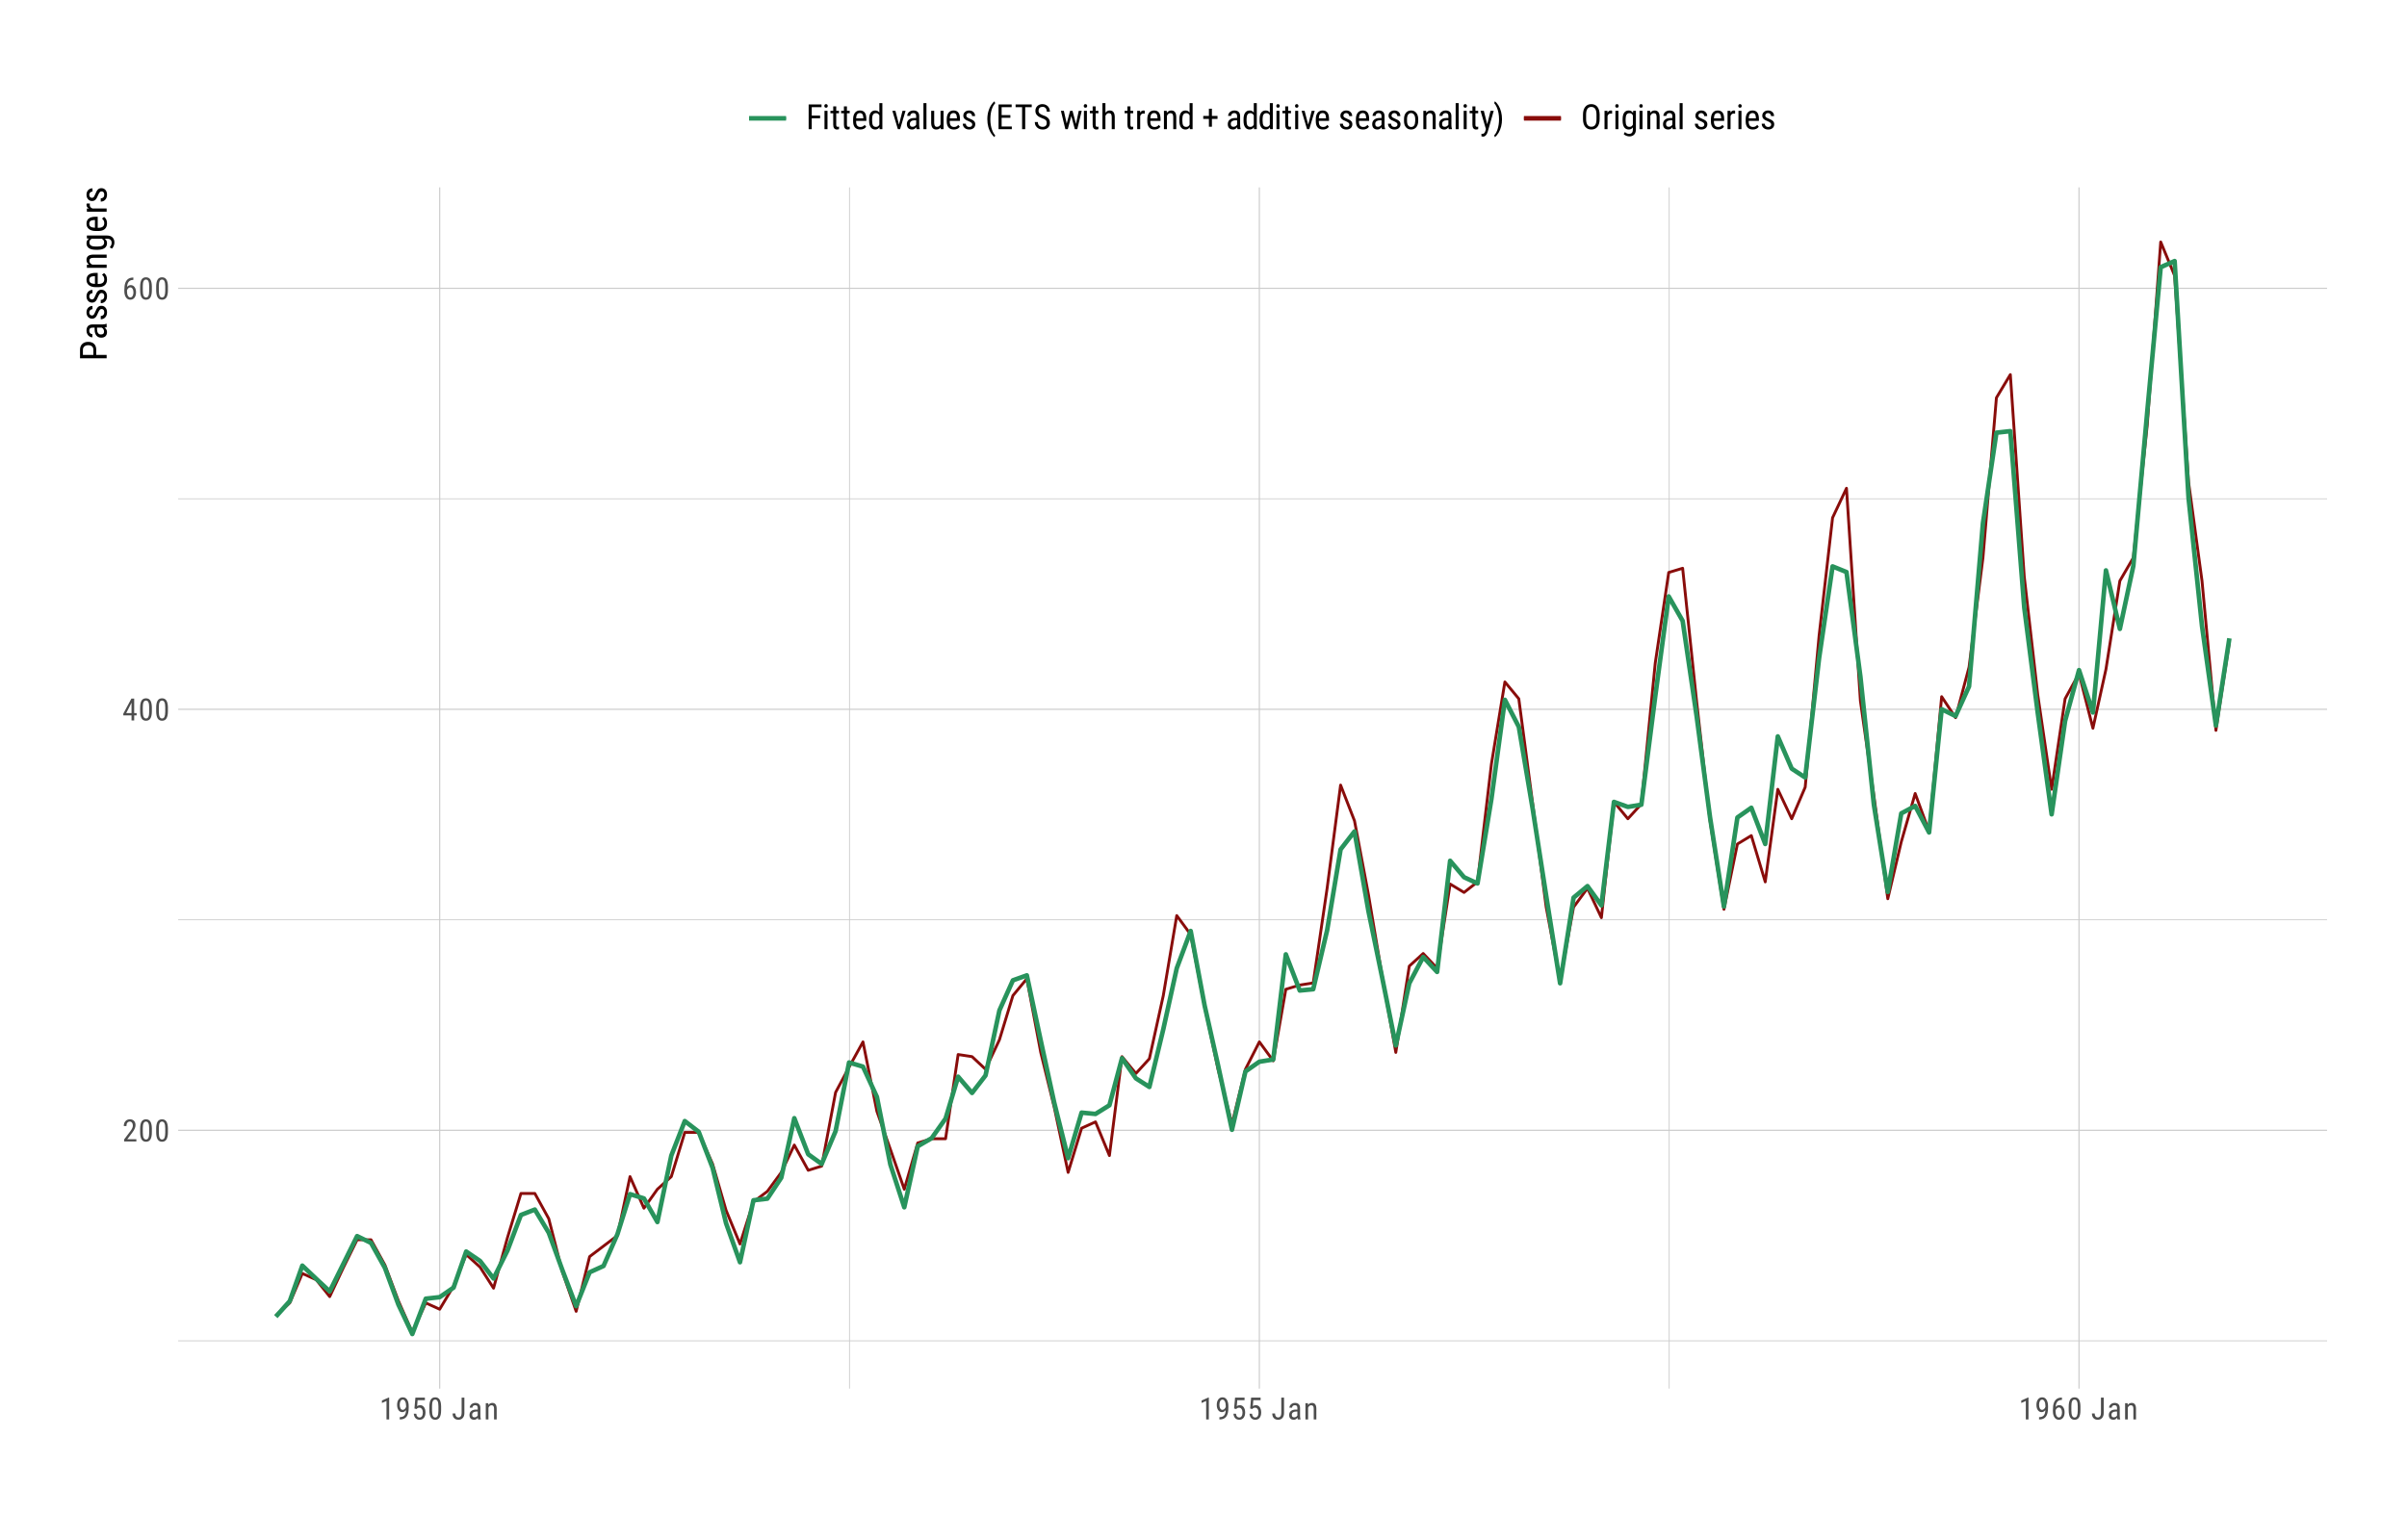 <?xml version="1.0" encoding="UTF-8"?>
<svg xmlns="http://www.w3.org/2000/svg" xmlns:xlink="http://www.w3.org/1999/xlink" width="900" height="576" viewBox="0 0 900 576">
<defs>
<g>
<g id="glyph-0-0">
<path d="M 3.922 0 L 0.578 0 L 0.578 -8.172 L 3.922 -8.172 Z M 3.672 -0.484 L 3.672 -7.688 L 2.375 -4.094 Z M 0.844 -7.641 L 0.844 -0.531 L 2.109 -4.094 Z M 1.031 -0.297 L 3.453 -0.297 L 2.234 -3.703 Z M 2.234 -4.469 L 3.453 -7.875 L 1.031 -7.875 Z M 2.234 -4.469 "/>
</g>
<g id="glyph-0-1">
<path d="M 5.234 0 L 0.656 0 L 0.656 -0.75 L 2.984 -3.828 C 3.336 -4.305 3.582 -4.695 3.719 -5 C 3.852 -5.312 3.922 -5.633 3.922 -5.969 C 3.922 -6.406 3.816 -6.758 3.609 -7.031 C 3.41 -7.301 3.148 -7.438 2.828 -7.438 C 2.41 -7.438 2.086 -7.289 1.859 -7 C 1.629 -6.719 1.516 -6.305 1.516 -5.766 L 0.531 -5.766 C 0.531 -6.516 0.734 -7.117 1.141 -7.578 C 1.555 -8.047 2.117 -8.281 2.828 -8.281 C 3.473 -8.281 3.984 -8.082 4.359 -7.688 C 4.734 -7.289 4.922 -6.758 4.922 -6.094 C 4.922 -5.289 4.5 -4.336 3.656 -3.234 L 1.844 -0.844 L 5.234 -0.844 Z M 5.234 0 "/>
</g>
<g id="glyph-0-2">
<path d="M 5.031 -3.484 C 5.031 -2.273 4.852 -1.375 4.5 -0.781 C 4.145 -0.188 3.594 0.109 2.844 0.109 C 2.113 0.109 1.566 -0.176 1.203 -0.75 C 0.848 -1.32 0.66 -2.18 0.641 -3.328 L 0.641 -4.734 C 0.641 -5.93 0.816 -6.82 1.172 -7.406 C 1.523 -7.988 2.078 -8.281 2.828 -8.281 C 3.566 -8.281 4.113 -8 4.469 -7.438 C 4.82 -6.883 5.008 -6.047 5.031 -4.922 Z M 4.031 -4.906 C 4.031 -5.77 3.93 -6.406 3.734 -6.812 C 3.547 -7.227 3.242 -7.438 2.828 -7.438 C 2.422 -7.438 2.117 -7.234 1.922 -6.828 C 1.734 -6.43 1.641 -5.828 1.641 -5.016 L 1.641 -3.328 C 1.641 -2.461 1.738 -1.812 1.938 -1.375 C 2.133 -0.945 2.438 -0.734 2.844 -0.734 C 3.25 -0.734 3.547 -0.938 3.734 -1.344 C 3.922 -1.75 4.02 -2.375 4.031 -3.219 Z M 4.031 -4.906 "/>
</g>
<g id="glyph-0-3">
<path d="M 4.422 -2.75 L 5.328 -2.75 L 5.328 -1.891 L 4.422 -1.891 L 4.422 0 L 3.422 0 L 3.422 -1.891 L 0.344 -1.891 L 0.344 -2.516 L 3.375 -8.172 L 4.422 -8.172 Z M 1.438 -2.75 L 3.422 -2.75 L 3.422 -6.625 Z M 1.438 -2.75 "/>
</g>
<g id="glyph-0-4">
<path d="M 4.109 -8.188 L 4.109 -7.297 L 3.953 -7.297 C 3.285 -7.285 2.766 -7.062 2.391 -6.625 C 2.023 -6.195 1.812 -5.547 1.75 -4.672 C 2.113 -5.129 2.578 -5.359 3.141 -5.359 C 3.742 -5.359 4.223 -5.109 4.578 -4.609 C 4.93 -4.117 5.109 -3.473 5.109 -2.672 C 5.109 -1.805 4.91 -1.125 4.516 -0.625 C 4.129 -0.133 3.609 0.109 2.953 0.109 C 2.285 0.109 1.75 -0.18 1.344 -0.766 C 0.938 -1.359 0.734 -2.141 0.734 -3.109 L 0.734 -3.516 C 0.734 -4.629 0.852 -5.52 1.094 -6.188 C 1.344 -6.852 1.703 -7.348 2.172 -7.672 C 2.648 -8.004 3.242 -8.176 3.953 -8.188 Z M 2.969 -4.5 C 2.707 -4.5 2.461 -4.395 2.234 -4.188 C 2.004 -3.977 1.836 -3.719 1.734 -3.406 L 1.734 -3 C 1.734 -2.332 1.848 -1.789 2.078 -1.375 C 2.316 -0.957 2.609 -0.75 2.953 -0.75 C 3.316 -0.75 3.602 -0.922 3.812 -1.266 C 4.031 -1.609 4.141 -2.055 4.141 -2.609 C 4.141 -3.172 4.031 -3.625 3.812 -3.969 C 3.602 -4.32 3.32 -4.5 2.969 -4.5 Z M 2.969 -4.5 "/>
</g>
<g id="glyph-0-5">
<path d="M 3.609 0 L 2.609 0 L 2.609 -6.922 L 0.906 -6.156 L 0.906 -7.094 L 3.453 -8.219 L 3.609 -8.219 Z M 3.609 0 "/>
</g>
<g id="glyph-0-6">
<path d="M 3.922 -3.5 C 3.523 -2.988 3.062 -2.734 2.531 -2.734 C 1.938 -2.734 1.461 -2.984 1.109 -3.484 C 0.754 -3.984 0.578 -4.641 0.578 -5.453 C 0.578 -6.305 0.77 -6.988 1.156 -7.5 C 1.539 -8.02 2.066 -8.281 2.734 -8.281 C 3.422 -8.281 3.957 -7.984 4.344 -7.391 C 4.727 -6.797 4.922 -5.969 4.922 -4.906 L 4.922 -4.609 C 4.922 -3.703 4.852 -2.969 4.719 -2.406 C 4.582 -1.844 4.379 -1.391 4.109 -1.047 C 3.848 -0.703 3.508 -0.441 3.094 -0.266 C 2.688 -0.086 2.176 0 1.562 0 L 1.562 -0.875 L 1.734 -0.875 C 2.43 -0.883 2.961 -1.098 3.328 -1.516 C 3.691 -1.93 3.891 -2.594 3.922 -3.5 Z M 2.703 -3.594 C 2.941 -3.594 3.176 -3.691 3.406 -3.891 C 3.633 -4.086 3.812 -4.352 3.938 -4.688 L 3.938 -5.125 C 3.938 -5.801 3.816 -6.352 3.578 -6.781 C 3.348 -7.207 3.066 -7.422 2.734 -7.422 C 2.367 -7.422 2.082 -7.242 1.875 -6.891 C 1.664 -6.535 1.562 -6.078 1.562 -5.516 C 1.562 -4.953 1.66 -4.488 1.859 -4.125 C 2.066 -3.77 2.348 -3.594 2.703 -3.594 Z M 2.703 -3.594 "/>
</g>
<g id="glyph-0-7">
<path d="M 1.062 -4.094 L 1.422 -8.172 L 4.969 -8.172 L 4.969 -7.219 L 2.25 -7.219 L 2.062 -4.984 C 2.395 -5.223 2.758 -5.344 3.156 -5.344 C 3.789 -5.344 4.285 -5.094 4.641 -4.594 C 5.004 -4.102 5.188 -3.441 5.188 -2.609 C 5.188 -1.766 4.988 -1.098 4.594 -0.609 C 4.207 -0.129 3.664 0.109 2.969 0.109 C 2.363 0.109 1.867 -0.086 1.484 -0.484 C 1.098 -0.891 0.875 -1.445 0.812 -2.156 L 1.75 -2.156 C 1.801 -1.688 1.93 -1.332 2.141 -1.094 C 2.359 -0.852 2.633 -0.734 2.969 -0.734 C 3.352 -0.734 3.656 -0.898 3.875 -1.234 C 4.094 -1.566 4.203 -2.02 4.203 -2.594 C 4.203 -3.125 4.082 -3.555 3.844 -3.891 C 3.613 -4.234 3.301 -4.406 2.906 -4.406 C 2.582 -4.406 2.316 -4.32 2.109 -4.156 L 1.859 -3.891 Z M 1.062 -4.094 "/>
</g>
<g id="glyph-0-8">
</g>
<g id="glyph-0-9">
<path d="M 3.703 -8.172 L 4.734 -8.172 L 4.734 -2.391 C 4.734 -1.609 4.531 -0.992 4.125 -0.547 C 3.727 -0.109 3.195 0.109 2.531 0.109 C 1.832 0.109 1.289 -0.098 0.906 -0.516 C 0.52 -0.93 0.328 -1.508 0.328 -2.25 L 1.359 -2.25 C 1.359 -1.789 1.461 -1.426 1.672 -1.156 C 1.879 -0.895 2.164 -0.766 2.531 -0.766 C 2.883 -0.766 3.164 -0.906 3.375 -1.188 C 3.594 -1.477 3.703 -1.879 3.703 -2.391 Z M 3.703 -8.172 "/>
</g>
<g id="glyph-0-10">
<path d="M 3.875 0 C 3.812 -0.133 3.766 -0.352 3.734 -0.656 C 3.391 -0.145 2.941 0.109 2.391 0.109 C 1.836 0.109 1.406 -0.039 1.094 -0.344 C 0.789 -0.656 0.641 -1.094 0.641 -1.656 C 0.641 -2.27 0.848 -2.758 1.266 -3.125 C 1.68 -3.488 2.258 -3.676 3 -3.688 L 3.719 -3.688 L 3.719 -4.328 C 3.719 -4.691 3.633 -4.945 3.469 -5.094 C 3.312 -5.25 3.07 -5.328 2.75 -5.328 C 2.445 -5.328 2.203 -5.238 2.016 -5.062 C 1.828 -4.883 1.734 -4.66 1.734 -4.391 L 0.734 -4.391 C 0.734 -4.703 0.828 -5 1.016 -5.281 C 1.203 -5.562 1.445 -5.781 1.75 -5.938 C 2.062 -6.102 2.41 -6.188 2.797 -6.188 C 3.422 -6.188 3.895 -6.031 4.219 -5.719 C 4.539 -5.414 4.707 -4.969 4.719 -4.375 L 4.719 -1.312 C 4.719 -0.844 4.781 -0.438 4.906 -0.094 L 4.906 0 Z M 2.547 -0.797 C 2.785 -0.797 3.016 -0.863 3.234 -1 C 3.461 -1.133 3.625 -1.301 3.719 -1.5 L 3.719 -2.953 L 3.156 -2.953 C 2.688 -2.941 2.316 -2.832 2.047 -2.625 C 1.773 -2.426 1.641 -2.145 1.641 -1.781 C 1.641 -1.438 1.707 -1.188 1.844 -1.031 C 1.977 -0.875 2.211 -0.797 2.547 -0.797 Z M 2.547 -0.797 "/>
</g>
<g id="glyph-0-11">
<path d="M 1.672 -6.078 L 1.703 -5.422 C 2.086 -5.93 2.582 -6.188 3.188 -6.188 C 4.258 -6.188 4.801 -5.469 4.812 -4.031 L 4.812 0 L 3.828 0 L 3.828 -4 C 3.828 -4.469 3.75 -4.801 3.594 -5 C 3.438 -5.207 3.195 -5.312 2.875 -5.312 C 2.625 -5.312 2.398 -5.227 2.203 -5.062 C 2.016 -4.895 1.859 -4.676 1.734 -4.406 L 1.734 0 L 0.734 0 L 0.734 -6.078 Z M 1.672 -6.078 "/>
</g>
<g id="glyph-1-0">
<path d="M 0 -4.781 L 0 -0.719 L -9.953 -0.719 L -9.953 -4.781 Z M -0.594 -4.469 L -9.359 -4.469 L -4.984 -2.906 Z M -9.297 -1.016 L -0.641 -1.016 L -4.984 -2.562 Z M -0.375 -1.25 L -0.375 -4.203 L -4.5 -2.734 Z M -5.438 -2.734 L -9.578 -4.203 L -9.578 -1.25 Z M -5.438 -2.734 "/>
</g>
<g id="glyph-1-1">
<path d="M -3.891 -2.328 L 0 -2.328 L 0 -1.078 L -9.953 -1.078 L -9.953 -4.25 C -9.953 -5.176 -9.676 -5.898 -9.125 -6.422 C -8.57 -6.953 -7.832 -7.219 -6.906 -7.219 C -5.945 -7.219 -5.207 -6.961 -4.688 -6.453 C -4.176 -5.953 -3.91 -5.242 -3.891 -4.328 Z M -4.969 -2.328 L -4.969 -4.25 C -4.969 -4.801 -5.133 -5.223 -5.469 -5.516 C -5.801 -5.816 -6.273 -5.969 -6.891 -5.969 C -7.492 -5.969 -7.973 -5.812 -8.328 -5.5 C -8.691 -5.195 -8.875 -4.781 -8.875 -4.25 L -8.875 -2.328 Z M -4.969 -2.328 "/>
</g>
<g id="glyph-1-2">
<path d="M 0 -4.703 C -0.156 -4.629 -0.426 -4.578 -0.812 -4.547 C -0.176 -4.117 0.141 -3.57 0.141 -2.906 C 0.141 -2.238 -0.047 -1.719 -0.422 -1.344 C -0.797 -0.969 -1.328 -0.781 -2.016 -0.781 C -2.766 -0.781 -3.359 -1.035 -3.797 -1.547 C -4.242 -2.055 -4.473 -2.754 -4.484 -3.641 L -4.484 -4.531 L -5.266 -4.531 C -5.711 -4.531 -6.031 -4.43 -6.219 -4.234 C -6.406 -4.035 -6.5 -3.738 -6.5 -3.344 C -6.5 -2.977 -6.391 -2.68 -6.172 -2.453 C -5.953 -2.223 -5.676 -2.109 -5.344 -2.109 L -5.344 -0.906 C -5.719 -0.906 -6.078 -1.016 -6.422 -1.234 C -6.773 -1.461 -7.047 -1.766 -7.234 -2.141 C -7.43 -2.516 -7.531 -2.938 -7.531 -3.406 C -7.531 -4.164 -7.344 -4.738 -6.969 -5.125 C -6.594 -5.52 -6.047 -5.723 -5.328 -5.734 L -1.594 -5.734 C -1.02 -5.742 -0.523 -5.82 -0.109 -5.969 L 0 -5.969 Z M -0.969 -3.094 C -0.969 -3.395 -1.047 -3.676 -1.203 -3.938 C -1.367 -4.207 -1.578 -4.406 -1.828 -4.531 L -3.594 -4.531 L -3.594 -3.844 C -3.582 -3.27 -3.453 -2.816 -3.203 -2.484 C -2.953 -2.148 -2.602 -1.984 -2.156 -1.984 C -1.738 -1.984 -1.438 -2.066 -1.25 -2.234 C -1.062 -2.41 -0.969 -2.695 -0.969 -3.094 Z M -0.969 -3.094 "/>
</g>
<g id="glyph-1-3">
<path d="M -1.891 -4.5 C -2.148 -4.5 -2.375 -4.398 -2.562 -4.203 C -2.75 -4.004 -2.969 -3.625 -3.219 -3.062 C -3.488 -2.414 -3.719 -1.957 -3.906 -1.688 C -4.102 -1.426 -4.32 -1.227 -4.562 -1.094 C -4.801 -0.957 -5.094 -0.891 -5.438 -0.891 C -6.039 -0.891 -6.539 -1.109 -6.938 -1.547 C -7.332 -1.992 -7.531 -2.555 -7.531 -3.234 C -7.531 -3.961 -7.32 -4.547 -6.906 -4.984 C -6.488 -5.422 -5.953 -5.641 -5.297 -5.641 L -5.297 -4.438 C -5.629 -4.438 -5.91 -4.32 -6.141 -4.094 C -6.379 -3.875 -6.5 -3.586 -6.5 -3.234 C -6.5 -2.879 -6.406 -2.598 -6.219 -2.391 C -6.031 -2.191 -5.781 -2.094 -5.469 -2.094 C -5.227 -2.094 -5.031 -2.164 -4.875 -2.312 C -4.727 -2.469 -4.531 -2.828 -4.281 -3.391 C -3.938 -4.285 -3.594 -4.895 -3.25 -5.219 C -2.914 -5.539 -2.492 -5.703 -1.984 -5.703 C -1.336 -5.703 -0.82 -5.477 -0.438 -5.031 C -0.051 -4.594 0.141 -4.004 0.141 -3.266 C 0.141 -2.492 -0.078 -1.867 -0.516 -1.391 C -0.961 -0.91 -1.523 -0.672 -2.203 -0.672 L -2.203 -1.891 C -1.797 -1.91 -1.473 -2.035 -1.234 -2.266 C -1.004 -2.504 -0.891 -2.836 -0.891 -3.266 C -0.891 -3.672 -0.977 -3.977 -1.156 -4.188 C -1.344 -4.395 -1.586 -4.5 -1.891 -4.5 Z M -1.891 -4.5 "/>
</g>
<g id="glyph-1-4">
<path d="M 0.141 -3.547 C 0.141 -2.629 -0.133 -1.922 -0.688 -1.422 C -1.238 -0.93 -2.047 -0.68 -3.109 -0.672 L -4 -0.672 C -5.102 -0.672 -5.969 -0.91 -6.594 -1.391 C -7.219 -1.879 -7.531 -2.551 -7.531 -3.406 C -7.531 -4.27 -7.254 -4.914 -6.703 -5.344 C -6.148 -5.781 -5.289 -6.004 -4.125 -6.016 L -3.344 -6.016 L -3.344 -1.875 L -3.172 -1.875 C -2.367 -1.875 -1.785 -2.023 -1.422 -2.328 C -1.066 -2.629 -0.891 -3.055 -0.891 -3.609 C -0.891 -3.973 -0.957 -4.289 -1.094 -4.562 C -1.227 -4.832 -1.441 -5.082 -1.734 -5.312 L -0.969 -5.953 C -0.227 -5.422 0.141 -4.617 0.141 -3.547 Z M -6.5 -3.406 C -6.5 -2.906 -6.328 -2.535 -5.984 -2.297 C -5.641 -2.055 -5.102 -1.922 -4.375 -1.891 L -4.375 -4.797 L -4.547 -4.797 C -5.242 -4.766 -5.742 -4.641 -6.047 -4.422 C -6.348 -4.203 -6.5 -3.863 -6.5 -3.406 Z M -6.5 -3.406 "/>
</g>
<g id="glyph-1-5">
<path d="M -7.391 -2.047 L -6.594 -2.078 C -7.219 -2.547 -7.531 -3.145 -7.531 -3.875 C -7.531 -5.188 -6.66 -5.848 -4.922 -5.859 L 0 -5.859 L 0 -4.656 L -4.859 -4.656 C -5.441 -4.656 -5.852 -4.555 -6.094 -4.359 C -6.332 -4.172 -6.453 -3.883 -6.453 -3.5 C -6.453 -3.195 -6.352 -2.926 -6.156 -2.688 C -5.957 -2.445 -5.695 -2.254 -5.375 -2.109 L 0 -2.109 L 0 -0.906 L -7.391 -0.906 Z M -7.391 -2.047 "/>
</g>
<g id="glyph-1-6">
<path d="M -4.031 -0.656 C -5.188 -0.656 -6.055 -0.863 -6.641 -1.281 C -7.234 -1.707 -7.531 -2.32 -7.531 -3.125 C -7.531 -3.883 -7.207 -4.457 -6.562 -4.844 L -7.391 -4.906 L -7.391 -6 L 0.062 -6 C 0.977 -6 1.68 -5.766 2.172 -5.297 C 2.66 -4.828 2.906 -4.176 2.906 -3.344 C 2.906 -2.977 2.816 -2.566 2.641 -2.109 C 2.461 -1.648 2.238 -1.312 1.969 -1.094 L 1.141 -1.578 C 1.629 -2.078 1.875 -2.629 1.875 -3.234 C 1.875 -4.242 1.328 -4.766 0.234 -4.797 L -0.734 -4.797 C -0.148 -4.398 0.141 -3.844 0.141 -3.125 C 0.141 -2.352 -0.145 -1.754 -0.719 -1.328 C -1.301 -0.898 -2.133 -0.676 -3.219 -0.656 Z M -3.344 -1.875 C -2.508 -1.875 -1.898 -1.992 -1.516 -2.234 C -1.129 -2.484 -0.938 -2.883 -0.938 -3.438 C -0.938 -4.039 -1.242 -4.492 -1.859 -4.797 L -5.547 -4.797 C -6.148 -4.484 -6.453 -4.035 -6.453 -3.453 C -6.453 -2.898 -6.258 -2.5 -5.875 -2.25 C -5.488 -2 -4.891 -1.875 -4.078 -1.875 Z M -3.344 -1.875 "/>
</g>
<g id="glyph-1-7">
<path d="M -6.266 -3.953 C -6.297 -3.785 -6.312 -3.602 -6.312 -3.406 C -6.312 -2.789 -5.973 -2.359 -5.297 -2.109 L 0 -2.109 L 0 -0.906 L -7.391 -0.906 L -7.391 -2.078 L -6.641 -2.094 C -7.234 -2.414 -7.531 -2.875 -7.531 -3.469 C -7.531 -3.664 -7.5 -3.828 -7.438 -3.953 Z M -6.266 -3.953 "/>
</g>
<g id="glyph-2-0">
<path d="M 4.438 0 L 0.656 0 L 0.656 -9.25 L 4.438 -9.25 Z M 4.141 -0.547 L 4.141 -8.703 L 2.688 -4.625 Z M 0.953 -8.641 L 0.953 -0.594 L 2.375 -4.625 Z M 1.156 -0.344 L 3.906 -0.344 L 2.531 -4.188 Z M 2.531 -5.047 L 3.906 -8.906 L 1.156 -8.906 Z M 2.531 -5.047 "/>
</g>
<g id="glyph-2-1">
<path d="M 5.281 -4.078 L 2.156 -4.078 L 2.156 0 L 1 0 L 1 -9.25 L 5.812 -9.25 L 5.812 -8.234 L 2.156 -8.234 L 2.156 -5.078 L 5.281 -5.078 Z M 5.281 -4.078 "/>
</g>
<g id="glyph-2-2">
<path d="M 2.047 0 L 0.922 0 L 0.922 -6.875 L 2.047 -6.875 Z M 2.141 -8.688 C 2.141 -8.5 2.086 -8.344 1.984 -8.219 C 1.879 -8.094 1.719 -8.031 1.5 -8.031 C 1.289 -8.031 1.129 -8.094 1.016 -8.219 C 0.91 -8.344 0.859 -8.5 0.859 -8.688 C 0.859 -8.875 0.91 -9.035 1.016 -9.172 C 1.129 -9.305 1.289 -9.375 1.5 -9.375 C 1.707 -9.375 1.863 -9.305 1.969 -9.172 C 2.082 -9.035 2.141 -8.875 2.141 -8.688 Z M 2.141 -8.688 "/>
</g>
<g id="glyph-2-3">
<path d="M 2.312 -8.531 L 2.312 -6.875 L 3.344 -6.875 L 3.344 -5.953 L 2.312 -5.953 L 2.312 -1.703 C 2.312 -1.43 2.352 -1.223 2.438 -1.078 C 2.531 -0.941 2.688 -0.875 2.906 -0.875 C 3.051 -0.875 3.203 -0.898 3.359 -0.953 L 3.344 0 C 3.082 0.082 2.82 0.125 2.562 0.125 C 2.113 0.125 1.77 -0.031 1.531 -0.344 C 1.301 -0.664 1.188 -1.113 1.188 -1.688 L 1.188 -5.953 L 0.141 -5.953 L 0.141 -6.875 L 1.188 -6.875 L 1.188 -8.531 Z M 2.312 -8.531 "/>
</g>
<g id="glyph-2-4">
<path d="M 3.297 0.125 C 2.441 0.125 1.785 -0.129 1.328 -0.641 C 0.867 -1.148 0.633 -1.895 0.625 -2.875 L 0.625 -3.719 C 0.625 -4.738 0.848 -5.539 1.297 -6.125 C 1.742 -6.707 2.367 -7 3.172 -7 C 3.973 -7 4.57 -6.738 4.969 -6.219 C 5.363 -5.707 5.566 -4.91 5.578 -3.828 L 5.578 -3.094 L 1.75 -3.094 L 1.75 -2.938 C 1.75 -2.195 1.883 -1.66 2.156 -1.328 C 2.438 -0.992 2.836 -0.828 3.359 -0.828 C 3.691 -0.828 3.984 -0.891 4.234 -1.016 C 4.484 -1.141 4.719 -1.336 4.938 -1.609 L 5.516 -0.906 C 5.035 -0.219 4.297 0.125 3.297 0.125 Z M 3.172 -6.031 C 2.703 -6.031 2.352 -5.867 2.125 -5.547 C 1.906 -5.234 1.781 -4.738 1.75 -4.062 L 4.453 -4.062 L 4.453 -4.219 C 4.422 -4.863 4.301 -5.328 4.094 -5.609 C 3.895 -5.891 3.586 -6.031 3.172 -6.031 Z M 3.172 -6.031 "/>
</g>
<g id="glyph-2-5">
<path d="M 0.609 -3.75 C 0.609 -4.801 0.805 -5.602 1.203 -6.156 C 1.598 -6.719 2.164 -7 2.906 -7 C 3.562 -7 4.07 -6.734 4.438 -6.203 L 4.438 -9.75 L 5.562 -9.75 L 5.562 0 L 4.531 0 L 4.469 -0.734 C 4.102 -0.16 3.578 0.125 2.891 0.125 C 2.18 0.125 1.625 -0.148 1.219 -0.703 C 0.812 -1.254 0.609 -2.035 0.609 -3.047 Z M 1.734 -3.109 C 1.734 -2.336 1.844 -1.77 2.062 -1.406 C 2.289 -1.039 2.664 -0.859 3.188 -0.859 C 3.75 -0.859 4.164 -1.141 4.438 -1.703 L 4.438 -5.172 C 4.145 -5.723 3.727 -6 3.188 -6 C 2.676 -6 2.305 -5.816 2.078 -5.453 C 1.848 -5.086 1.734 -4.535 1.734 -3.797 Z M 1.734 -3.109 "/>
</g>
<g id="glyph-2-6">
</g>
<g id="glyph-2-7">
<path d="M 2.781 -1.703 L 4.094 -6.875 L 5.234 -6.875 L 3.188 0 L 2.359 0 L 0.297 -6.875 L 1.438 -6.875 Z M 2.781 -1.703 "/>
</g>
<g id="glyph-2-8">
<path d="M 4.375 0 C 4.301 -0.145 4.254 -0.395 4.234 -0.75 C 3.828 -0.164 3.316 0.125 2.703 0.125 C 2.078 0.125 1.586 -0.047 1.234 -0.391 C 0.891 -0.742 0.719 -1.238 0.719 -1.875 C 0.719 -2.57 0.953 -3.125 1.422 -3.531 C 1.898 -3.945 2.555 -4.16 3.391 -4.172 L 4.203 -4.172 L 4.203 -4.891 C 4.203 -5.305 4.109 -5.598 3.922 -5.766 C 3.742 -5.941 3.473 -6.031 3.109 -6.031 C 2.766 -6.031 2.488 -5.926 2.281 -5.719 C 2.07 -5.52 1.969 -5.27 1.969 -4.969 L 0.844 -4.969 C 0.844 -5.312 0.941 -5.645 1.141 -5.969 C 1.348 -6.289 1.629 -6.539 1.984 -6.719 C 2.336 -6.906 2.727 -7 3.156 -7 C 3.863 -7 4.398 -6.82 4.766 -6.469 C 5.129 -6.125 5.316 -5.613 5.328 -4.938 L 5.328 -1.484 C 5.328 -0.953 5.398 -0.492 5.547 -0.109 L 5.547 0 Z M 2.875 -0.891 C 3.145 -0.891 3.406 -0.969 3.656 -1.125 C 3.906 -1.281 4.086 -1.469 4.203 -1.688 L 4.203 -3.328 L 3.578 -3.328 C 3.047 -3.316 2.625 -3.195 2.312 -2.969 C 2 -2.738 1.844 -2.414 1.844 -2 C 1.844 -1.613 1.922 -1.332 2.078 -1.156 C 2.234 -0.977 2.5 -0.891 2.875 -0.891 Z M 2.875 -0.891 "/>
</g>
<g id="glyph-2-9">
<path d="M 2.047 0 L 0.922 0 L 0.922 -9.75 L 2.047 -9.75 Z M 2.047 0 "/>
</g>
<g id="glyph-2-10">
<path d="M 4.344 -0.609 C 3.969 -0.117 3.422 0.125 2.703 0.125 C 2.086 0.125 1.617 -0.086 1.297 -0.516 C 0.984 -0.941 0.82 -1.566 0.812 -2.391 L 0.812 -6.875 L 1.938 -6.875 L 1.938 -2.469 C 1.938 -1.406 2.258 -0.875 2.906 -0.875 C 3.582 -0.875 4.051 -1.176 4.312 -1.781 L 4.312 -6.875 L 5.438 -6.875 L 5.438 0 L 4.375 0 Z M 4.344 -0.609 "/>
</g>
<g id="glyph-2-11">
<path d="M 4.172 -1.766 C 4.172 -2.004 4.078 -2.207 3.891 -2.375 C 3.711 -2.551 3.363 -2.754 2.844 -2.984 C 2.238 -3.234 1.812 -3.445 1.562 -3.625 C 1.32 -3.801 1.141 -4.004 1.016 -4.234 C 0.891 -4.461 0.828 -4.734 0.828 -5.047 C 0.828 -5.609 1.031 -6.07 1.438 -6.438 C 1.852 -6.812 2.379 -7 3.016 -7 C 3.68 -7 4.219 -6.801 4.625 -6.406 C 5.031 -6.02 5.234 -5.52 5.234 -4.906 L 4.109 -4.906 C 4.109 -5.219 4.004 -5.484 3.797 -5.703 C 3.586 -5.922 3.328 -6.031 3.016 -6.031 C 2.68 -6.031 2.422 -5.941 2.234 -5.766 C 2.047 -5.598 1.953 -5.367 1.953 -5.078 C 1.953 -4.848 2.02 -4.664 2.156 -4.531 C 2.289 -4.395 2.625 -4.211 3.156 -3.984 C 3.988 -3.648 4.551 -3.328 4.844 -3.016 C 5.145 -2.711 5.297 -2.32 5.297 -1.844 C 5.297 -1.25 5.086 -0.77 4.672 -0.406 C 4.266 -0.051 3.719 0.125 3.031 0.125 C 2.32 0.125 1.742 -0.078 1.297 -0.484 C 0.848 -0.898 0.625 -1.422 0.625 -2.047 L 1.766 -2.047 C 1.773 -1.672 1.891 -1.375 2.109 -1.156 C 2.328 -0.938 2.633 -0.828 3.031 -0.828 C 3.406 -0.828 3.688 -0.91 3.875 -1.078 C 4.07 -1.242 4.172 -1.473 4.172 -1.766 Z M 4.172 -1.766 "/>
</g>
<g id="glyph-2-12">
<path d="M 0.812 -3.75 C 0.812 -4.863 0.961 -5.906 1.266 -6.875 C 1.566 -7.852 1.992 -8.711 2.547 -9.453 C 2.879 -9.898 3.203 -10.223 3.516 -10.422 L 3.734 -9.656 C 3.223 -9.164 2.805 -8.43 2.484 -7.453 C 2.16 -6.473 1.984 -5.383 1.953 -4.188 L 1.938 -3.672 C 1.938 -2.18 2.148 -0.867 2.578 0.266 C 2.891 1.129 3.273 1.797 3.734 2.266 L 3.516 2.984 C 3.117 2.723 2.723 2.289 2.328 1.688 C 1.316 0.176 0.812 -1.633 0.812 -3.75 Z M 0.812 -3.75 "/>
</g>
<g id="glyph-2-13">
<path d="M 5.422 -4.266 L 2.156 -4.266 L 2.156 -1 L 5.969 -1 L 5.969 0 L 1 0 L 1 -9.25 L 5.906 -9.25 L 5.906 -8.234 L 2.156 -8.234 L 2.156 -5.266 L 5.422 -5.266 Z M 5.422 -4.266 "/>
</g>
<g id="glyph-2-14">
<path d="M 6.406 -8.234 L 3.969 -8.234 L 3.969 0 L 2.812 0 L 2.812 -8.234 L 0.375 -8.234 L 0.375 -9.25 L 6.406 -9.25 Z M 6.406 -8.234 "/>
</g>
<g id="glyph-2-15">
<path d="M 5.031 -2.344 C 5.031 -2.801 4.906 -3.148 4.656 -3.391 C 4.406 -3.641 3.953 -3.879 3.297 -4.109 C 2.648 -4.348 2.156 -4.594 1.812 -4.844 C 1.469 -5.102 1.207 -5.395 1.031 -5.719 C 0.863 -6.051 0.781 -6.426 0.781 -6.844 C 0.781 -7.582 1.023 -8.188 1.516 -8.656 C 2.004 -9.133 2.645 -9.375 3.438 -9.375 C 3.977 -9.375 4.457 -9.25 4.875 -9 C 5.301 -8.758 5.629 -8.422 5.859 -7.984 C 6.086 -7.555 6.203 -7.082 6.203 -6.562 L 5.031 -6.562 C 5.031 -7.133 4.891 -7.578 4.609 -7.891 C 4.336 -8.203 3.945 -8.359 3.438 -8.359 C 2.969 -8.359 2.602 -8.227 2.344 -7.969 C 2.082 -7.707 1.953 -7.344 1.953 -6.875 C 1.953 -6.477 2.094 -6.148 2.375 -5.891 C 2.656 -5.629 3.086 -5.395 3.672 -5.188 C 4.578 -4.883 5.223 -4.516 5.609 -4.078 C 6.004 -3.641 6.203 -3.062 6.203 -2.344 C 6.203 -1.594 5.957 -0.992 5.469 -0.547 C 4.988 -0.098 4.328 0.125 3.484 0.125 C 2.953 0.125 2.457 0.008 2 -0.219 C 1.551 -0.457 1.195 -0.789 0.938 -1.219 C 0.676 -1.645 0.547 -2.129 0.547 -2.672 L 1.703 -2.672 C 1.703 -2.109 1.863 -1.664 2.188 -1.344 C 2.508 -1.031 2.941 -0.875 3.484 -0.875 C 4.004 -0.875 4.391 -1.004 4.641 -1.266 C 4.898 -1.523 5.031 -1.883 5.031 -2.344 Z M 5.031 -2.344 "/>
</g>
<g id="glyph-2-16">
<path d="M 5.953 -1.969 L 7 -6.875 L 8.109 -6.875 L 6.438 0 L 5.531 0 L 4.203 -4.906 L 2.891 0 L 1.984 0 L 0.312 -6.875 L 1.422 -6.875 L 2.484 -2.094 L 3.766 -6.875 L 4.656 -6.875 Z M 5.953 -1.969 "/>
</g>
<g id="glyph-2-17">
<path d="M 1.969 -6.156 C 2.395 -6.719 2.938 -7 3.594 -7 C 4.812 -7 5.43 -6.188 5.453 -4.562 L 5.453 0 L 4.328 0 L 4.328 -4.516 C 4.328 -5.047 4.238 -5.426 4.062 -5.656 C 3.883 -5.883 3.613 -6 3.25 -6 C 2.969 -6 2.719 -5.906 2.5 -5.719 C 2.281 -5.531 2.102 -5.285 1.969 -4.984 L 1.969 0 L 0.844 0 L 0.844 -9.75 L 1.969 -9.75 Z M 1.969 -6.156 "/>
</g>
<g id="glyph-2-18">
<path d="M 3.672 -5.812 C 3.516 -5.844 3.348 -5.859 3.172 -5.859 C 2.586 -5.859 2.188 -5.539 1.969 -4.906 L 1.969 0 L 0.844 0 L 0.844 -6.875 L 1.938 -6.875 L 1.953 -6.172 C 2.254 -6.723 2.676 -7 3.219 -7 C 3.395 -7 3.547 -6.969 3.672 -6.906 Z M 3.672 -5.812 "/>
</g>
<g id="glyph-2-19">
<path d="M 1.891 -6.875 L 1.938 -6.125 C 2.363 -6.707 2.914 -7 3.594 -7 C 4.812 -7 5.43 -6.188 5.453 -4.562 L 5.453 0 L 4.328 0 L 4.328 -4.516 C 4.328 -5.047 4.238 -5.426 4.062 -5.656 C 3.883 -5.883 3.613 -6 3.25 -6 C 2.969 -6 2.719 -5.906 2.5 -5.719 C 2.281 -5.531 2.102 -5.285 1.969 -4.984 L 1.969 0 L 0.844 0 L 0.844 -6.875 Z M 1.891 -6.875 "/>
</g>
<g id="glyph-2-20">
<path d="M 3.781 -4.953 L 5.875 -4.953 L 5.875 -3.844 L 3.781 -3.844 L 3.781 -0.922 L 2.656 -0.922 L 2.656 -3.844 L 0.547 -3.844 L 0.547 -4.953 L 2.656 -4.953 L 2.656 -7.656 L 3.781 -7.656 Z M 3.781 -4.953 "/>
</g>
<g id="glyph-2-21">
<path d="M 0.609 -3.75 C 0.609 -4.75 0.848 -5.539 1.328 -6.125 C 1.816 -6.707 2.457 -7 3.25 -7 C 4.039 -7 4.676 -6.711 5.156 -6.141 C 5.645 -5.578 5.898 -4.805 5.922 -3.828 L 5.922 -3.109 C 5.922 -2.109 5.676 -1.316 5.188 -0.734 C 4.707 -0.16 4.066 0.125 3.266 0.125 C 2.461 0.125 1.82 -0.156 1.344 -0.719 C 0.863 -1.281 0.617 -2.039 0.609 -3 Z M 1.734 -3.109 C 1.734 -2.398 1.867 -1.844 2.141 -1.438 C 2.422 -1.031 2.797 -0.828 3.266 -0.828 C 4.254 -0.828 4.766 -1.547 4.797 -2.984 L 4.797 -3.75 C 4.797 -4.457 4.656 -5.016 4.375 -5.422 C 4.094 -5.828 3.719 -6.031 3.25 -6.031 C 2.789 -6.031 2.422 -5.828 2.141 -5.422 C 1.867 -5.016 1.734 -4.461 1.734 -3.766 Z M 1.734 -3.109 "/>
</g>
<g id="glyph-2-22">
<path d="M 2.719 -1.859 L 3.969 -6.875 L 5.156 -6.875 L 2.906 0.969 C 2.738 1.562 2.5 2.008 2.188 2.312 C 1.883 2.625 1.535 2.781 1.141 2.781 C 0.992 2.781 0.801 2.742 0.562 2.672 L 0.562 1.719 L 0.812 1.75 C 1.133 1.75 1.383 1.672 1.562 1.516 C 1.75 1.359 1.898 1.094 2.016 0.719 L 2.234 -0.062 L 0.219 -6.875 L 1.453 -6.875 Z M 2.719 -1.859 "/>
</g>
<g id="glyph-2-23">
<path d="M 3.25 -3.688 C 3.25 -1.801 2.828 -0.129 1.984 1.328 C 1.523 2.098 1.051 2.648 0.562 2.984 L 0.344 2.266 C 0.875 1.754 1.301 0.973 1.625 -0.078 C 1.957 -1.129 2.129 -2.281 2.141 -3.531 L 2.141 -3.766 C 2.141 -5.367 1.875 -6.805 1.344 -8.078 C 1.051 -8.773 0.719 -9.32 0.344 -9.719 L 0.562 -10.422 C 1.031 -10.109 1.484 -9.598 1.922 -8.891 C 2.805 -7.41 3.25 -5.676 3.25 -3.688 Z M 3.25 -3.688 "/>
</g>
<g id="glyph-2-24">
<path d="M 7.016 -3.812 C 7.016 -2.551 6.742 -1.578 6.203 -0.891 C 5.66 -0.211 4.895 0.125 3.906 0.125 C 2.957 0.125 2.207 -0.203 1.656 -0.859 C 1.102 -1.523 0.816 -2.461 0.797 -3.672 L 0.797 -5.422 C 0.797 -6.648 1.066 -7.613 1.609 -8.312 C 2.16 -9.02 2.922 -9.375 3.891 -9.375 C 4.867 -9.375 5.629 -9.035 6.172 -8.359 C 6.711 -7.691 6.992 -6.734 7.016 -5.484 Z M 5.844 -5.422 C 5.844 -6.398 5.68 -7.129 5.359 -7.609 C 5.047 -8.086 4.555 -8.328 3.891 -8.328 C 3.254 -8.328 2.77 -8.082 2.438 -7.594 C 2.113 -7.113 1.953 -6.406 1.953 -5.469 L 1.953 -3.812 C 1.953 -2.863 2.113 -2.141 2.438 -1.641 C 2.77 -1.148 3.258 -0.906 3.906 -0.906 C 4.562 -0.906 5.047 -1.133 5.359 -1.594 C 5.672 -2.051 5.832 -2.75 5.844 -3.688 Z M 5.844 -5.422 "/>
</g>
<g id="glyph-2-25">
<path d="M 0.609 -3.75 C 0.609 -4.812 0.801 -5.617 1.188 -6.172 C 1.582 -6.723 2.156 -7 2.906 -7 C 3.602 -7 4.133 -6.695 4.5 -6.094 L 4.562 -6.875 L 5.578 -6.875 L 5.578 0.062 C 5.578 0.914 5.359 1.566 4.922 2.016 C 4.484 2.473 3.875 2.703 3.094 2.703 C 2.758 2.703 2.379 2.617 1.953 2.453 C 1.535 2.285 1.223 2.078 1.016 1.828 L 1.469 1.062 C 1.938 1.52 2.453 1.75 3.016 1.75 C 3.941 1.75 4.422 1.238 4.453 0.219 L 4.453 -0.672 C 4.086 -0.141 3.57 0.125 2.906 0.125 C 2.188 0.125 1.629 -0.141 1.234 -0.672 C 0.836 -1.211 0.629 -1.984 0.609 -2.984 Z M 1.734 -3.109 C 1.734 -2.336 1.848 -1.77 2.078 -1.406 C 2.305 -1.039 2.676 -0.859 3.188 -0.859 C 3.75 -0.859 4.172 -1.145 4.453 -1.719 L 4.453 -5.156 C 4.16 -5.719 3.742 -6 3.203 -6 C 2.691 -6 2.32 -5.816 2.094 -5.453 C 1.863 -5.086 1.742 -4.535 1.734 -3.797 Z M 1.734 -3.109 "/>
</g>
</g>
<clipPath id="clip-0">
<path clip-rule="nonzero" d="M 66.617 501 L 870.113 501 L 870.113 502 L 66.617 502 Z M 66.617 501 "/>
</clipPath>
<clipPath id="clip-1">
<path clip-rule="nonzero" d="M 66.617 343 L 870.113 343 L 870.113 345 L 66.617 345 Z M 66.617 343 "/>
</clipPath>
<clipPath id="clip-2">
<path clip-rule="nonzero" d="M 66.617 186 L 870.113 186 L 870.113 187 L 66.617 187 Z M 66.617 186 "/>
</clipPath>
<clipPath id="clip-3">
<path clip-rule="nonzero" d="M 317 70.082 L 318 70.082 L 318 519.383 L 317 519.383 Z M 317 70.082 "/>
</clipPath>
<clipPath id="clip-4">
<path clip-rule="nonzero" d="M 623 70.082 L 625 70.082 L 625 519.383 L 623 519.383 Z M 623 70.082 "/>
</clipPath>
<clipPath id="clip-5">
<path clip-rule="nonzero" d="M 66.617 422 L 870.113 422 L 870.113 423 L 66.617 423 Z M 66.617 422 "/>
</clipPath>
<clipPath id="clip-6">
<path clip-rule="nonzero" d="M 66.617 265 L 870.113 265 L 870.113 266 L 66.617 266 Z M 66.617 265 "/>
</clipPath>
<clipPath id="clip-7">
<path clip-rule="nonzero" d="M 66.617 107 L 870.113 107 L 870.113 109 L 66.617 109 Z M 66.617 107 "/>
</clipPath>
<clipPath id="clip-8">
<path clip-rule="nonzero" d="M 164 70.082 L 165 70.082 L 165 519.383 L 164 519.383 Z M 164 70.082 "/>
</clipPath>
<clipPath id="clip-9">
<path clip-rule="nonzero" d="M 470 70.082 L 472 70.082 L 472 519.383 L 470 519.383 Z M 470 70.082 "/>
</clipPath>
<clipPath id="clip-10">
<path clip-rule="nonzero" d="M 777 70.082 L 778 70.082 L 778 519.383 L 777 519.383 Z M 777 70.082 "/>
</clipPath>
</defs>
<rect x="-90" y="-57.6" width="1080" height="691.2" fill="rgb(100%, 100%, 100%)" fill-opacity="1"/>
<g clip-path="url(#clip-0)">
<path fill="none" stroke-width="0.32" stroke-linecap="butt" stroke-linejoin="round" stroke="rgb(80%, 80%, 80%)" stroke-opacity="1" stroke-miterlimit="10" d="M 66.617 501.5 L 870.113 501.5 "/>
</g>
<g clip-path="url(#clip-1)">
<path fill="none" stroke-width="0.32" stroke-linecap="butt" stroke-linejoin="round" stroke="rgb(80%, 80%, 80%)" stroke-opacity="1" stroke-miterlimit="10" d="M 66.617 344.031 L 870.113 344.031 "/>
</g>
<g clip-path="url(#clip-2)">
<path fill="none" stroke-width="0.32" stroke-linecap="butt" stroke-linejoin="round" stroke="rgb(80%, 80%, 80%)" stroke-opacity="1" stroke-miterlimit="10" d="M 66.617 186.562 L 870.113 186.562 "/>
</g>
<g clip-path="url(#clip-3)">
<path fill="none" stroke-width="0.32" stroke-linecap="butt" stroke-linejoin="round" stroke="rgb(80%, 80%, 80%)" stroke-opacity="1" stroke-miterlimit="10" d="M 317.641 519.383 L 317.641 70.082 "/>
</g>
<g clip-path="url(#clip-4)">
<path fill="none" stroke-width="0.32" stroke-linecap="butt" stroke-linejoin="round" stroke="rgb(80%, 80%, 80%)" stroke-opacity="1" stroke-miterlimit="10" d="M 624.121 519.383 L 624.121 70.082 "/>
</g>
<g clip-path="url(#clip-5)">
<path fill="none" stroke-width="0.427" stroke-linecap="butt" stroke-linejoin="round" stroke="rgb(80%, 80%, 80%)" stroke-opacity="1" stroke-miterlimit="10" d="M 66.617 422.766 L 870.113 422.766 "/>
</g>
<g clip-path="url(#clip-6)">
<path fill="none" stroke-width="0.427" stroke-linecap="butt" stroke-linejoin="round" stroke="rgb(80%, 80%, 80%)" stroke-opacity="1" stroke-miterlimit="10" d="M 66.617 265.297 L 870.113 265.297 "/>
</g>
<g clip-path="url(#clip-7)">
<path fill="none" stroke-width="0.427" stroke-linecap="butt" stroke-linejoin="round" stroke="rgb(80%, 80%, 80%)" stroke-opacity="1" stroke-miterlimit="10" d="M 66.617 107.828 L 870.113 107.828 "/>
</g>
<g clip-path="url(#clip-8)">
<path fill="none" stroke-width="0.427" stroke-linecap="butt" stroke-linejoin="round" stroke="rgb(80%, 80%, 80%)" stroke-opacity="1" stroke-miterlimit="10" d="M 164.402 519.383 L 164.402 70.082 "/>
</g>
<g clip-path="url(#clip-9)">
<path fill="none" stroke-width="0.427" stroke-linecap="butt" stroke-linejoin="round" stroke="rgb(80%, 80%, 80%)" stroke-opacity="1" stroke-miterlimit="10" d="M 470.883 519.383 L 470.883 70.082 "/>
</g>
<g clip-path="url(#clip-10)">
<path fill="none" stroke-width="0.427" stroke-linecap="butt" stroke-linejoin="round" stroke="rgb(80%, 80%, 80%)" stroke-opacity="1" stroke-miterlimit="10" d="M 777.363 519.383 L 777.363 70.082 "/>
</g>
<path fill="none" stroke-width="1.067" stroke-linecap="butt" stroke-linejoin="round" stroke="rgb(53.725%, 4.706%, 3.922%)" stroke-opacity="1" stroke-miterlimit="10" d="M 103.141 492.051 L 108.344 487.324 L 113.043 476.305 L 118.246 478.664 L 123.281 484.965 L 128.484 473.941 L 133.52 463.707 L 138.723 463.707 L 143.926 473.152 L 148.961 486.539 L 154.164 498.348 L 159.199 487.324 L 164.402 489.688 L 169.605 481.027 L 174.305 469.219 L 179.508 473.941 L 184.543 481.816 L 189.746 462.918 L 194.781 446.383 L 199.984 446.383 L 205.188 455.832 L 210.223 475.516 L 215.426 490.477 L 220.461 470.004 L 225.664 466.066 L 230.867 462.133 L 235.566 440.086 L 240.77 451.895 L 245.805 444.809 L 251.008 440.086 L 256.043 423.551 L 261.246 423.551 L 266.449 435.363 L 271.484 452.684 L 276.688 465.281 L 281.723 449.535 L 286.926 445.598 L 292.129 438.512 L 296.996 428.273 L 302.199 437.723 L 307.234 436.148 L 312.438 408.59 L 317.473 399.145 L 322.676 389.695 L 327.879 415.68 L 332.914 429.852 L 338.117 444.809 L 343.152 427.488 L 348.355 425.914 L 353.559 425.914 L 358.258 394.418 L 363.461 395.207 L 368.496 399.93 L 373.699 388.906 L 378.738 372.375 L 383.941 366.074 L 389.145 393.633 L 394.18 414.102 L 399.383 438.512 L 404.418 421.977 L 409.621 419.613 L 414.824 432.211 L 419.523 395.207 L 424.727 401.504 L 429.762 395.996 L 434.965 372.375 L 440 342.453 L 445.203 349.539 L 450.406 376.312 L 455.441 399.93 L 460.645 420.402 L 465.68 399.93 L 470.883 389.695 L 476.086 396.781 L 480.785 370.012 L 485.988 368.438 L 491.023 367.648 L 496.227 332.219 L 501.262 293.641 L 506.465 307.023 L 511.668 334.582 L 516.703 364.5 L 521.906 393.633 L 526.941 361.352 L 532.145 356.629 L 537.348 362.137 L 542.215 330.645 L 547.418 333.793 L 552.453 329.855 L 557.656 285.766 L 562.691 255.059 L 567.895 261.359 L 573.098 300.727 L 578.133 339.305 L 583.336 366.863 L 588.371 339.305 L 593.574 332.219 L 598.777 343.242 L 603.477 299.938 L 608.68 306.238 L 613.715 300.727 L 618.918 247.973 L 623.953 214.117 L 629.156 212.543 L 634.359 262.145 L 639.395 307.023 L 644.598 340.094 L 649.633 315.684 L 654.836 312.535 L 660.039 329.855 L 664.738 295.215 L 669.941 306.238 L 674.977 294.426 L 680.18 237.738 L 685.215 193.648 L 690.418 182.625 L 695.621 262.145 L 700.66 297.578 L 705.863 336.156 L 710.898 314.898 L 716.102 296.789 L 721.305 310.961 L 726.004 260.57 L 731.207 268.445 L 736.242 249.547 L 741.445 208.605 L 746.48 148.77 L 751.684 140.109 L 756.887 215.691 L 761.922 259.785 L 767.125 295.215 L 772.16 261.359 L 777.363 251.91 L 782.566 272.383 L 787.434 250.336 L 792.637 217.266 L 797.672 208.605 L 802.875 159.004 L 807.91 90.504 L 813.113 103.102 L 818.316 180.262 L 823.352 217.266 L 828.555 273.168 L 833.59 240.102 "/>
<path fill="none" stroke-width="1.707" stroke-linecap="butt" stroke-linejoin="round" stroke="rgb(15.686%, 57.647%, 36.078%)" stroke-opacity="1" stroke-miterlimit="10" d="M 103.141 492.465 L 108.344 486.645 L 113.043 473.379 L 118.246 478.32 L 123.281 483.008 L 128.484 472.516 L 133.52 462.34 L 138.723 464.879 L 143.926 474.227 L 148.961 487.93 L 154.164 498.961 L 159.199 485.742 L 164.402 485.168 L 169.605 481.586 L 174.305 468.102 L 179.508 471.645 L 184.543 478.203 L 189.746 467.742 L 194.781 454.43 L 199.984 452.406 L 205.188 461.086 L 210.223 474.891 L 215.426 488.531 L 220.461 475.875 L 225.664 473.508 L 230.867 461.617 L 235.566 446.637 L 240.77 448.238 L 245.805 457.078 L 251.008 432.223 L 256.043 419.309 L 261.246 423.309 L 266.449 436.828 L 271.484 457.539 L 276.688 472.109 L 281.723 448.934 L 286.926 448.332 L 292.129 440.492 L 296.996 418.234 L 302.199 431.727 L 307.234 435.352 L 312.438 423.07 L 317.473 397.395 L 322.676 398.949 L 327.879 410.262 L 332.914 435.543 L 338.117 451.547 L 343.152 428.727 L 348.355 425.707 L 353.559 418.375 L 358.258 402.711 L 363.461 408.785 L 368.496 402.258 L 373.699 377.898 L 378.738 366.664 L 383.941 364.805 L 389.145 389.191 L 394.18 412.395 L 399.383 433.188 L 404.418 416.152 L 409.621 416.648 L 414.824 413.395 L 419.523 395.789 L 424.727 403.336 L 429.762 406.551 L 434.965 384.977 L 440 362.156 L 445.203 348.207 L 450.406 376.035 L 455.441 398.418 L 460.645 422.57 L 465.68 400.754 L 470.883 397.113 L 476.086 396.277 L 480.785 356.953 L 485.988 370.48 L 491.023 369.996 L 496.227 347.93 L 501.262 317.703 L 506.465 310.973 L 511.668 340.758 L 516.703 365.125 L 521.906 391.027 L 526.941 367.793 L 532.145 357.938 L 537.348 363.531 L 542.215 321.957 L 547.418 328.098 L 552.453 330.43 L 557.656 298.836 L 562.691 261.742 L 567.895 271.852 L 573.098 302.656 L 578.133 335.012 L 583.336 367.762 L 588.371 335.742 L 593.574 331.426 L 598.777 338.637 L 603.477 299.93 L 608.68 301.801 L 613.715 300.98 L 618.918 260.422 L 623.953 223.086 L 629.156 232.219 L 634.359 267.68 L 639.395 305.684 L 644.598 339.078 L 649.633 305.766 L 654.836 302.125 L 660.039 315.676 L 664.738 275.441 L 669.941 287.496 L 674.977 290.801 L 680.18 246.133 L 685.215 211.848 L 690.418 213.957 L 695.621 253.086 L 700.66 300.988 L 705.863 333.609 L 710.898 304.234 L 716.102 301.445 L 721.305 311.359 L 726.004 265.258 L 731.207 267.832 L 736.242 256.746 L 741.445 195.637 L 746.48 161.836 L 751.684 161.258 L 756.887 227.238 L 761.922 266.574 L 767.125 304.57 L 772.16 269.652 L 777.363 250.641 L 782.566 266.488 L 787.434 213.348 L 792.637 235.223 L 797.672 211.68 L 802.875 153.992 L 807.91 99.934 L 813.113 97.645 L 818.316 186.199 L 823.352 234.141 L 828.555 271.363 L 833.59 238.746 "/>
<g fill="rgb(30.196%, 30.196%, 30.196%)" fill-opacity="1">
<use xlink:href="#glyph-0-1" x="45.754" y="426.935"/>
<use xlink:href="#glyph-0-2" x="51.754" y="426.935"/>
<use xlink:href="#glyph-0-2" x="57.754" y="426.935"/>
</g>
<g fill="rgb(30.196%, 30.196%, 30.196%)" fill-opacity="1">
<use xlink:href="#glyph-0-3" x="45.754" y="269.466"/>
<use xlink:href="#glyph-0-2" x="51.754" y="269.466"/>
<use xlink:href="#glyph-0-2" x="57.754" y="269.466"/>
</g>
<g fill="rgb(30.196%, 30.196%, 30.196%)" fill-opacity="1">
<use xlink:href="#glyph-0-4" x="45.754" y="111.997"/>
<use xlink:href="#glyph-0-2" x="51.754" y="111.997"/>
<use xlink:href="#glyph-0-2" x="57.754" y="111.997"/>
</g>
<g fill="rgb(30.196%, 30.196%, 30.196%)" fill-opacity="1">
<use xlink:href="#glyph-0-5" x="141.902" y="530.915"/>
<use xlink:href="#glyph-0-6" x="147.902" y="530.915"/>
<use xlink:href="#glyph-0-7" x="153.902" y="530.915"/>
<use xlink:href="#glyph-0-2" x="159.902" y="530.915"/>
<use xlink:href="#glyph-0-8" x="165.902" y="530.915"/>
<use xlink:href="#glyph-0-9" x="168.902" y="530.915"/>
<use xlink:href="#glyph-0-10" x="174.902" y="530.915"/>
<use xlink:href="#glyph-0-11" x="180.902" y="530.915"/>
</g>
<g fill="rgb(30.196%, 30.196%, 30.196%)" fill-opacity="1">
<use xlink:href="#glyph-0-5" x="448.383" y="530.915"/>
<use xlink:href="#glyph-0-6" x="454.383" y="530.915"/>
<use xlink:href="#glyph-0-7" x="460.383" y="530.915"/>
<use xlink:href="#glyph-0-7" x="466.383" y="530.915"/>
<use xlink:href="#glyph-0-8" x="472.383" y="530.915"/>
<use xlink:href="#glyph-0-9" x="475.383" y="530.915"/>
<use xlink:href="#glyph-0-10" x="481.383" y="530.915"/>
<use xlink:href="#glyph-0-11" x="487.383" y="530.915"/>
</g>
<g fill="rgb(30.196%, 30.196%, 30.196%)" fill-opacity="1">
<use xlink:href="#glyph-0-5" x="754.863" y="530.915"/>
<use xlink:href="#glyph-0-6" x="760.863" y="530.915"/>
<use xlink:href="#glyph-0-4" x="766.863" y="530.915"/>
<use xlink:href="#glyph-0-2" x="772.863" y="530.915"/>
<use xlink:href="#glyph-0-8" x="778.863" y="530.915"/>
<use xlink:href="#glyph-0-9" x="781.863" y="530.915"/>
<use xlink:href="#glyph-0-10" x="787.863" y="530.915"/>
<use xlink:href="#glyph-0-11" x="793.863" y="530.915"/>
</g>
<g fill="rgb(0%, 0%, 0%)" fill-opacity="1">
<use xlink:href="#glyph-1-1" x="39.875" y="135.082"/>
<use xlink:href="#glyph-1-2" x="39.875" y="127.082"/>
<use xlink:href="#glyph-1-3" x="39.875" y="120.082"/>
<use xlink:href="#glyph-1-3" x="39.875" y="114.082"/>
<use xlink:href="#glyph-1-4" x="39.875" y="108.082"/>
<use xlink:href="#glyph-1-5" x="39.875" y="101.082"/>
<use xlink:href="#glyph-1-6" x="39.875" y="94.082"/>
<use xlink:href="#glyph-1-4" x="39.875" y="87.082"/>
<use xlink:href="#glyph-1-7" x="39.875" y="80.082"/>
<use xlink:href="#glyph-1-3" x="39.875" y="76.082"/>
</g>
<path fill="none" stroke-width="1.067" stroke-linecap="butt" stroke-linejoin="round" stroke="rgb(15.686%, 57.647%, 36.078%)" stroke-opacity="1" stroke-miterlimit="10" d="M 280.082 44.258 L 293.906 44.258 "/>
<path fill="none" stroke-width="1.707" stroke-linecap="butt" stroke-linejoin="round" stroke="rgb(15.686%, 57.647%, 36.078%)" stroke-opacity="1" stroke-miterlimit="10" d="M 280.082 44.258 L 293.906 44.258 "/>
<path fill="none" stroke-width="1.067" stroke-linecap="butt" stroke-linejoin="round" stroke="rgb(53.725%, 4.706%, 3.922%)" stroke-opacity="1" stroke-miterlimit="10" d="M 569.82 44.258 L 583.645 44.258 "/>
<path fill="none" stroke-width="1.707" stroke-linecap="butt" stroke-linejoin="round" stroke="rgb(53.725%, 4.706%, 3.922%)" stroke-opacity="1" stroke-miterlimit="10" d="M 569.82 44.258 L 583.645 44.258 "/>
<g fill="rgb(0%, 0%, 0%)" fill-opacity="1">
<use xlink:href="#glyph-2-1" x="301.363" y="48.318"/>
<use xlink:href="#glyph-2-2" x="307.363" y="48.318"/>
<use xlink:href="#glyph-2-3" x="310.363" y="48.318"/>
<use xlink:href="#glyph-2-3" x="314.363" y="48.318"/>
<use xlink:href="#glyph-2-4" x="318.363" y="48.318"/>
<use xlink:href="#glyph-2-5" x="324.363" y="48.318"/>
<use xlink:href="#glyph-2-6" x="330.363" y="48.318"/>
<use xlink:href="#glyph-2-7" x="333.363" y="48.318"/>
<use xlink:href="#glyph-2-8" x="338.363" y="48.318"/>
<use xlink:href="#glyph-2-9" x="344.363" y="48.318"/>
<use xlink:href="#glyph-2-10" x="347.363" y="48.318"/>
<use xlink:href="#glyph-2-4" x="353.363" y="48.318"/>
<use xlink:href="#glyph-2-11" x="359.363" y="48.318"/>
<use xlink:href="#glyph-2-6" x="365.363" y="48.318"/>
<use xlink:href="#glyph-2-12" x="368.363" y="48.318"/>
<use xlink:href="#glyph-2-13" x="372.363" y="48.318"/>
<use xlink:href="#glyph-2-14" x="379.363" y="48.318"/>
<use xlink:href="#glyph-2-15" x="386.363" y="48.318"/>
<use xlink:href="#glyph-2-6" x="393.363" y="48.318"/>
<use xlink:href="#glyph-2-16" x="396.363" y="48.318"/>
<use xlink:href="#glyph-2-2" x="404.363" y="48.318"/>
<use xlink:href="#glyph-2-3" x="407.363" y="48.318"/>
<use xlink:href="#glyph-2-17" x="411.363" y="48.318"/>
<use xlink:href="#glyph-2-6" x="417.363" y="48.318"/>
<use xlink:href="#glyph-2-3" x="420.363" y="48.318"/>
<use xlink:href="#glyph-2-18" x="424.363" y="48.318"/>
<use xlink:href="#glyph-2-4" x="428.363" y="48.318"/>
<use xlink:href="#glyph-2-19" x="434.363" y="48.318"/>
<use xlink:href="#glyph-2-5" x="440.363" y="48.318"/>
<use xlink:href="#glyph-2-6" x="446.363" y="48.318"/>
<use xlink:href="#glyph-2-20" x="449.363" y="48.318"/>
<use xlink:href="#glyph-2-6" x="455.363" y="48.318"/>
<use xlink:href="#glyph-2-8" x="458.363" y="48.318"/>
<use xlink:href="#glyph-2-5" x="464.363" y="48.318"/>
<use xlink:href="#glyph-2-5" x="470.363" y="48.318"/>
<use xlink:href="#glyph-2-2" x="476.363" y="48.318"/>
<use xlink:href="#glyph-2-3" x="479.363" y="48.318"/>
<use xlink:href="#glyph-2-2" x="483.363" y="48.318"/>
<use xlink:href="#glyph-2-7" x="486.363" y="48.318"/>
<use xlink:href="#glyph-2-4" x="491.363" y="48.318"/>
<use xlink:href="#glyph-2-6" x="497.363" y="48.318"/>
<use xlink:href="#glyph-2-11" x="500.363" y="48.318"/>
<use xlink:href="#glyph-2-4" x="506.363" y="48.318"/>
<use xlink:href="#glyph-2-8" x="512.363" y="48.318"/>
<use xlink:href="#glyph-2-11" x="518.363" y="48.318"/>
<use xlink:href="#glyph-2-21" x="524.363" y="48.318"/>
<use xlink:href="#glyph-2-19" x="531.363" y="48.318"/>
<use xlink:href="#glyph-2-8" x="537.363" y="48.318"/>
<use xlink:href="#glyph-2-9" x="543.363" y="48.318"/>
<use xlink:href="#glyph-2-2" x="546.363" y="48.318"/>
<use xlink:href="#glyph-2-3" x="549.363" y="48.318"/>
<use xlink:href="#glyph-2-22" x="553.363" y="48.318"/>
<use xlink:href="#glyph-2-23" x="558.363" y="48.318"/>
</g>
<g fill="rgb(0%, 0%, 0%)" fill-opacity="1">
<use xlink:href="#glyph-2-24" x="591.102" y="48.318"/>
<use xlink:href="#glyph-2-18" x="599.102" y="48.318"/>
<use xlink:href="#glyph-2-2" x="603.102" y="48.318"/>
<use xlink:href="#glyph-2-25" x="606.102" y="48.318"/>
<use xlink:href="#glyph-2-2" x="612.102" y="48.318"/>
<use xlink:href="#glyph-2-19" x="615.102" y="48.318"/>
<use xlink:href="#glyph-2-8" x="621.102" y="48.318"/>
<use xlink:href="#glyph-2-9" x="627.102" y="48.318"/>
<use xlink:href="#glyph-2-6" x="630.102" y="48.318"/>
<use xlink:href="#glyph-2-11" x="633.102" y="48.318"/>
<use xlink:href="#glyph-2-4" x="639.102" y="48.318"/>
<use xlink:href="#glyph-2-18" x="645.102" y="48.318"/>
<use xlink:href="#glyph-2-2" x="649.102" y="48.318"/>
<use xlink:href="#glyph-2-4" x="652.102" y="48.318"/>
<use xlink:href="#glyph-2-11" x="658.102" y="48.318"/>
</g>
</svg>
